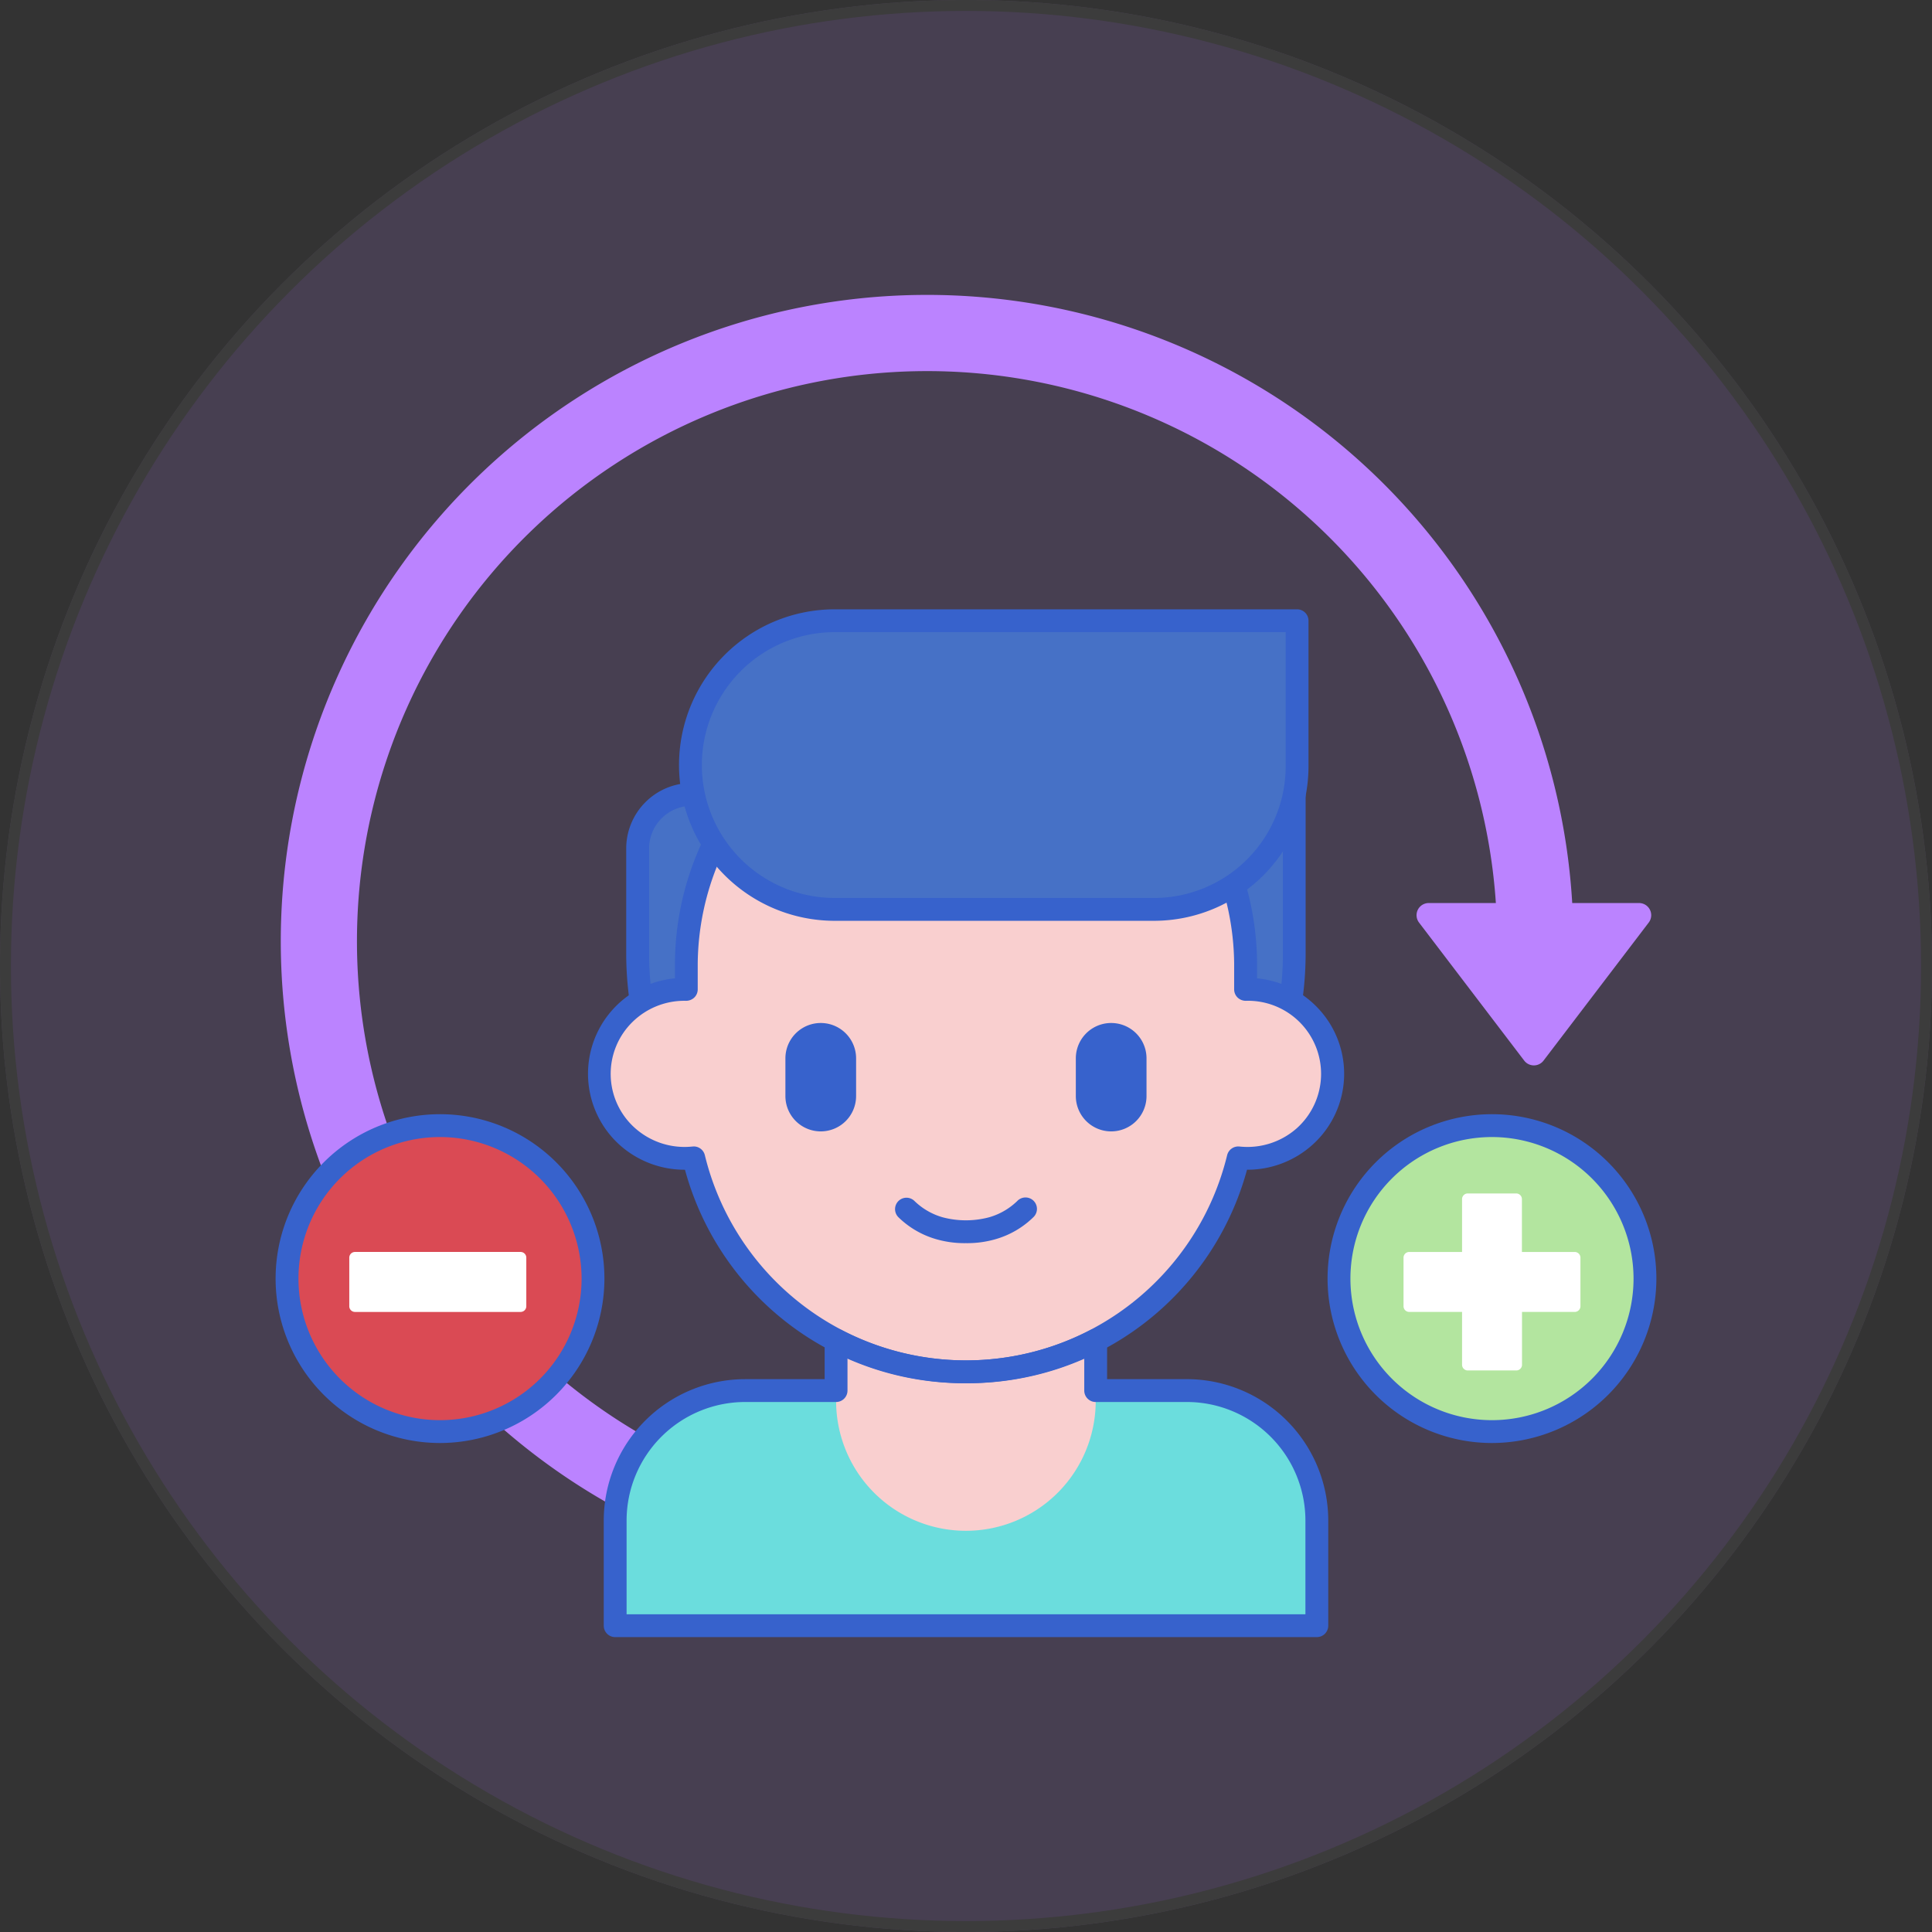 <svg xmlns="http://www.w3.org/2000/svg" width="177" height="177" viewBox="0 0 177 177">
  <rect x="0" y="0" width="177" height="177" fill="#333333" stroke="none"/>
  <g id="Grupo_60882" data-name="Grupo 60882" transform="translate(-1023 -1187)">
    <g id="Elipse_3955" data-name="Elipse 3955" transform="translate(1023 1187)" fill="#bb83ff" stroke="#707070" stroke-width="1" opacity="0.15">
      <circle cx="88.5" cy="88.5" r="88.5" stroke="none"/>
      <circle cx="88.5" cy="88.5" r="88" fill="none"/>
    </g>
    <g id="desintoxicacion" transform="translate(1041.151 1202.541)">
      <g id="Grupo_56630" data-name="Grupo 56630" transform="translate(7.57 11.476)">
        <g id="Grupo_56629" data-name="Grupo 56629">
          <path id="Trazado_102692" data-name="Trazado 102692" d="M132.441,67.191h-6.123a59.209,59.209,0,1,0-64.771,62.431,3.489,3.489,0,1,0,.668-6.946,52.229,52.229,0,1,1,57.108-55.485H113.17a1.114,1.114,0,0,0-.886,1.789l9.635,12.646a1.114,1.114,0,0,0,1.772,0l9.635-12.646A1.113,1.113,0,0,0,132.441,67.191Z" transform="translate(-8 -11.476)" fill="#bb83ff"/>
        </g>
      </g>
      <g id="Grupo_56655" data-name="Grupo 56655" transform="translate(35.706 40.281)">
        <g id="Grupo_56632" data-name="Grupo 56632" transform="translate(4.563 16.955)">
          <g id="Grupo_56631" data-name="Grupo 56631">
            <path id="Trazado_102693" data-name="Trazado 102693" d="M100.583,143.614A30.08,30.08,0,0,1,70.5,113.535V103.9a4.959,4.959,0,0,1,4.958-4.958h55.2v14.59A30.08,30.08,0,0,1,100.583,143.614Z" transform="translate(-70.504 -98.945)" fill="#4671c6"/>
          </g>
        </g>
        <g id="Grupo_56634" data-name="Grupo 56634" transform="translate(3.517 15.908)">
          <g id="Grupo_56633" data-name="Grupo 56633">
            <path id="Trazado_102694" data-name="Trazado 102694" d="M99.63,143.706A31.161,31.161,0,0,1,68.5,112.581v-9.631a6.012,6.012,0,0,1,6-6.005h55.2a1.047,1.047,0,0,1,1.046,1.046v14.59A31.16,31.16,0,0,1,99.63,143.706ZM74.509,99.037a3.916,3.916,0,0,0-3.912,3.913v9.631a29.033,29.033,0,1,0,58.066,0V99.037Z" transform="translate(-68.504 -96.944)" fill="#3762cc"/>
          </g>
        </g>
        <g id="Grupo_56636" data-name="Grupo 56636" transform="translate(2.501 71.576)">
          <g id="Grupo_56635" data-name="Grupo 56635">
            <path id="Trazado_102695" data-name="Trazado 102695" d="M130.845,224.891v-9.635a11.9,11.9,0,0,0-11.9-11.9H78.465a11.9,11.9,0,0,0-11.9,11.9v9.635Z" transform="translate(-66.561 -203.352)" fill="#6bdddd"/>
          </g>
        </g>
        <g id="Grupo_56638" data-name="Grupo 56638" transform="translate(22.74 66.947)">
          <g id="Grupo_56637" data-name="Grupo 56637">
            <path id="Trazado_102696" data-name="Trazado 102696" d="M117.15,197.412a25.663,25.663,0,0,1-11.9-2.909v5.583a11.892,11.892,0,0,0,23.784,0v-5.571A25.668,25.668,0,0,1,117.15,197.412Z" transform="translate(-105.247 -194.503)" fill="#f9cfcf"/>
          </g>
        </g>
        <g id="Grupo_56640" data-name="Grupo 56640" transform="translate(1.046 7.031)">
          <g id="Grupo_56639" data-name="Grupo 56639">
            <path id="Trazado_102697" data-name="Trazado 102697" d="M123,107.762v-2.4a25.62,25.62,0,0,0-51.238,0v2.4a7.747,7.747,0,1,0,.677,15.437,25.67,25.67,0,0,0,49.884,0A7.747,7.747,0,1,0,123,107.762Z" transform="translate(-63.781 -79.975)" fill="#f9cfcf"/>
          </g>
        </g>
        <g id="Grupo_56642" data-name="Grupo 56642" transform="translate(44.705 37.901)">
          <g id="Grupo_56641" data-name="Grupo 56641">
            <path id="Trazado_102698" data-name="Trazado 102698" d="M150.472,148.912a3.238,3.238,0,0,1-3.238-3.238v-3.454a3.238,3.238,0,1,1,6.476,0v3.454A3.237,3.237,0,0,1,150.472,148.912Z" transform="translate(-147.234 -138.983)" fill="#3762cc"/>
          </g>
        </g>
        <g id="Grupo_56644" data-name="Grupo 56644" transform="translate(18.098 37.901)">
          <g id="Grupo_56643" data-name="Grupo 56643">
            <path id="Trazado_102699" data-name="Trazado 102699" d="M99.613,148.912a3.238,3.238,0,0,1-3.238-3.238v-3.454a3.238,3.238,0,0,1,6.476,0v3.454A3.237,3.237,0,0,1,99.613,148.912Z" transform="translate(-96.375 -138.983)" fill="#3762cc"/>
          </g>
        </g>
        <g id="Grupo_56646" data-name="Grupo 56646" transform="translate(0 5.984)">
          <g id="Grupo_56645" data-name="Grupo 56645">
            <path id="Trazado_102700" data-name="Trazado 102700" d="M96.424,142.892a26.5,26.5,0,0,1-25.746-19.557H70.65a8.916,8.916,0,0,1-5.96-2.277A8.78,8.78,0,0,1,69.759,105.8v-1.393a26.666,26.666,0,0,1,53.331,0V105.8a8.8,8.8,0,0,1,5.342,2.487,8.745,8.745,0,0,1-.273,12.769,8.918,8.918,0,0,1-5.96,2.278h-.029a26.5,26.5,0,0,1-25.746,19.557ZM71.482,121.2a1.046,1.046,0,0,1,1.018.807,24.623,24.623,0,0,0,47.847,0,1.052,1.052,0,0,1,1.128-.8,6.825,6.825,0,0,0,5.283-1.7,6.694,6.694,0,0,0-4.7-11.649,1.089,1.089,0,0,1-.753-.3,1.045,1.045,0,0,1-.314-.748v-2.4a24.574,24.574,0,0,0-49.145,0v2.4a1.047,1.047,0,0,1-.314.748,1.092,1.092,0,0,1-.753.3,6.78,6.78,0,0,0-4.9,1.929,6.652,6.652,0,0,0,.209,9.72,6.824,6.824,0,0,0,5.282,1.7c.038,0,.075-.006.111-.006Z" transform="translate(-61.781 -77.975)" fill="#3762cc"/>
          </g>
        </g>
        <g id="Grupo_56648" data-name="Grupo 56648" transform="translate(1.455 65.9)">
          <g id="Grupo_56647" data-name="Grupo 56647">
            <path id="Trazado_102701" data-name="Trazado 102701" d="M129.892,220.764H65.608a1.047,1.047,0,0,1-1.046-1.046v-9.635a12.966,12.966,0,0,1,12.951-12.951H84.8v-3.583a1.046,1.046,0,0,1,1.53-.928,24.766,24.766,0,0,0,22.817.012,1.046,1.046,0,0,1,1.529.928v3.57h7.311a12.966,12.966,0,0,1,12.951,12.951v9.635A1.048,1.048,0,0,1,129.892,220.764Zm-63.237-2.093h62.191v-8.589a10.871,10.871,0,0,0-10.858-10.858H109.63a1.047,1.047,0,0,1-1.046-1.046v-2.954a26.871,26.871,0,0,1-21.691-.011v2.965a1.047,1.047,0,0,1-1.046,1.046H77.513a10.871,10.871,0,0,0-10.858,10.858Z" transform="translate(-64.562 -192.502)" fill="#3762cc"/>
          </g>
        </g>
        <g id="Grupo_56650" data-name="Grupo 56650" transform="translate(9.397 1.046)">
          <g id="Grupo_56649" data-name="Grupo 56649">
            <path id="Trazado_102702" data-name="Trazado 102702" d="M122.216,94.982H92.966a13.223,13.223,0,1,1,0-26.446h42.357v13.34A13.106,13.106,0,0,1,122.216,94.982Z" transform="translate(-79.743 -68.536)" fill="#4671c6"/>
          </g>
        </g>
        <g id="Grupo_56652" data-name="Grupo 56652" transform="translate(8.351)">
          <g id="Grupo_56651" data-name="Grupo 56651">
            <path id="Trazado_102703" data-name="Trazado 102703" d="M121.263,95.074H92.012a14.269,14.269,0,0,1,0-28.538h42.356a1.047,1.047,0,0,1,1.046,1.046v13.34A14.168,14.168,0,0,1,121.263,95.074ZM92.012,68.628a12.176,12.176,0,1,0,0,24.353h29.251a12.073,12.073,0,0,0,12.06-12.06V68.628Z" transform="translate(-77.743 -66.536)" fill="#3762cc"/>
          </g>
        </g>
        <g id="Grupo_56654" data-name="Grupo 56654" transform="translate(28.143 53.907)">
          <g id="Grupo_56653" data-name="Grupo 56653">
            <path id="Trazado_102704" data-name="Trazado 102704" d="M122.064,173.741a9.328,9.328,0,0,1-2.743-.37,8.183,8.183,0,0,1-3.441-2.009,1.046,1.046,0,1,1,1.486-1.473,6.1,6.1,0,0,0,2.564,1.481,8.309,8.309,0,0,0,4.269,0,6.1,6.1,0,0,0,2.565-1.482,1.047,1.047,0,1,1,1.486,1.474,8.191,8.191,0,0,1-3.441,2.009A9.33,9.33,0,0,1,122.064,173.741Z" transform="translate(-115.576 -169.579)" fill="#3762cc"/>
          </g>
        </g>
      </g>
      <g id="Grupo_56668" data-name="Grupo 56668" transform="translate(7.099 86.536)">
        <g id="Grupo_56657" data-name="Grupo 56657" transform="translate(97.422 1.046)">
          <g id="Grupo_56656" data-name="Grupo 56656">
            <circle id="Elipse_3956" data-name="Elipse 3956" cx="14.016" cy="14.016" r="14.016" fill="#b3e59f"/>
          </g>
        </g>
        <g id="Grupo_56659" data-name="Grupo 56659" transform="translate(1.046 1.046)">
          <g id="Grupo_56658" data-name="Grupo 56658">
            <circle id="Elipse_3957" data-name="Elipse 3957" cx="14.016" cy="14.016" r="14.016" fill="#da4a54"/>
          </g>
        </g>
        <g id="Grupo_56661" data-name="Grupo 56661" transform="translate(6.749 12.623)">
          <g id="Grupo_56660" data-name="Grupo 56660">
            <path id="Trazado_102705" data-name="Trazado 102705" d="M35.695,184.572H20.523a.523.523,0,0,1-.523-.523V179.6a.523.523,0,0,1,.523-.523H35.695a.523.523,0,0,1,.523.523v4.447A.523.523,0,0,1,35.695,184.572Z" transform="translate(-20 -179.079)" fill="#fff"/>
          </g>
        </g>
        <g id="Grupo_56663" data-name="Grupo 56663" transform="translate(103.329 7.26)">
          <g id="Grupo_56662" data-name="Grupo 56662">
            <path id="Trazado_102706" data-name="Trazado 102706" d="M220.3,174.191h-4.839v-4.839a.523.523,0,0,0-.523-.523H210.5a.523.523,0,0,0-.523.523v4.839h-4.839a.523.523,0,0,0-.523.523v4.447a.523.523,0,0,0,.523.523h4.839v4.839a.523.523,0,0,0,.523.523h4.447a.523.523,0,0,0,.523-.523v-4.839H220.3a.523.523,0,0,0,.523-.523v-4.447A.523.523,0,0,0,220.3,174.191Z" transform="translate(-204.61 -168.829)" fill="#fff"/>
          </g>
        </g>
        <g id="Grupo_56665" data-name="Grupo 56665" transform="translate(96.375)">
          <g id="Grupo_56664" data-name="Grupo 56664">
            <path id="Trazado_102707" data-name="Trazado 102707" d="M206.38,185.075a15.062,15.062,0,1,1,15.062-15.062A15.079,15.079,0,0,1,206.38,185.075Zm0-28.031a12.969,12.969,0,1,0,12.97,12.97,12.984,12.984,0,0,0-12.97-12.97Z" transform="translate(-191.318 -154.951)" fill="#3762cc"/>
          </g>
        </g>
        <g id="Grupo_56667" data-name="Grupo 56667">
          <g id="Grupo_56666" data-name="Grupo 56666">
            <path id="Trazado_102708" data-name="Trazado 102708" d="M22.161,185.075a15.062,15.062,0,1,1,15.062-15.062A15.079,15.079,0,0,1,22.161,185.075Zm0-28.031a12.969,12.969,0,1,0,12.97,12.97,12.984,12.984,0,0,0-12.97-12.97Z" transform="translate(-7.099 -154.951)" fill="#3762cc"/>
          </g>
        </g>
      </g>
    </g>
  </g>
</svg>
